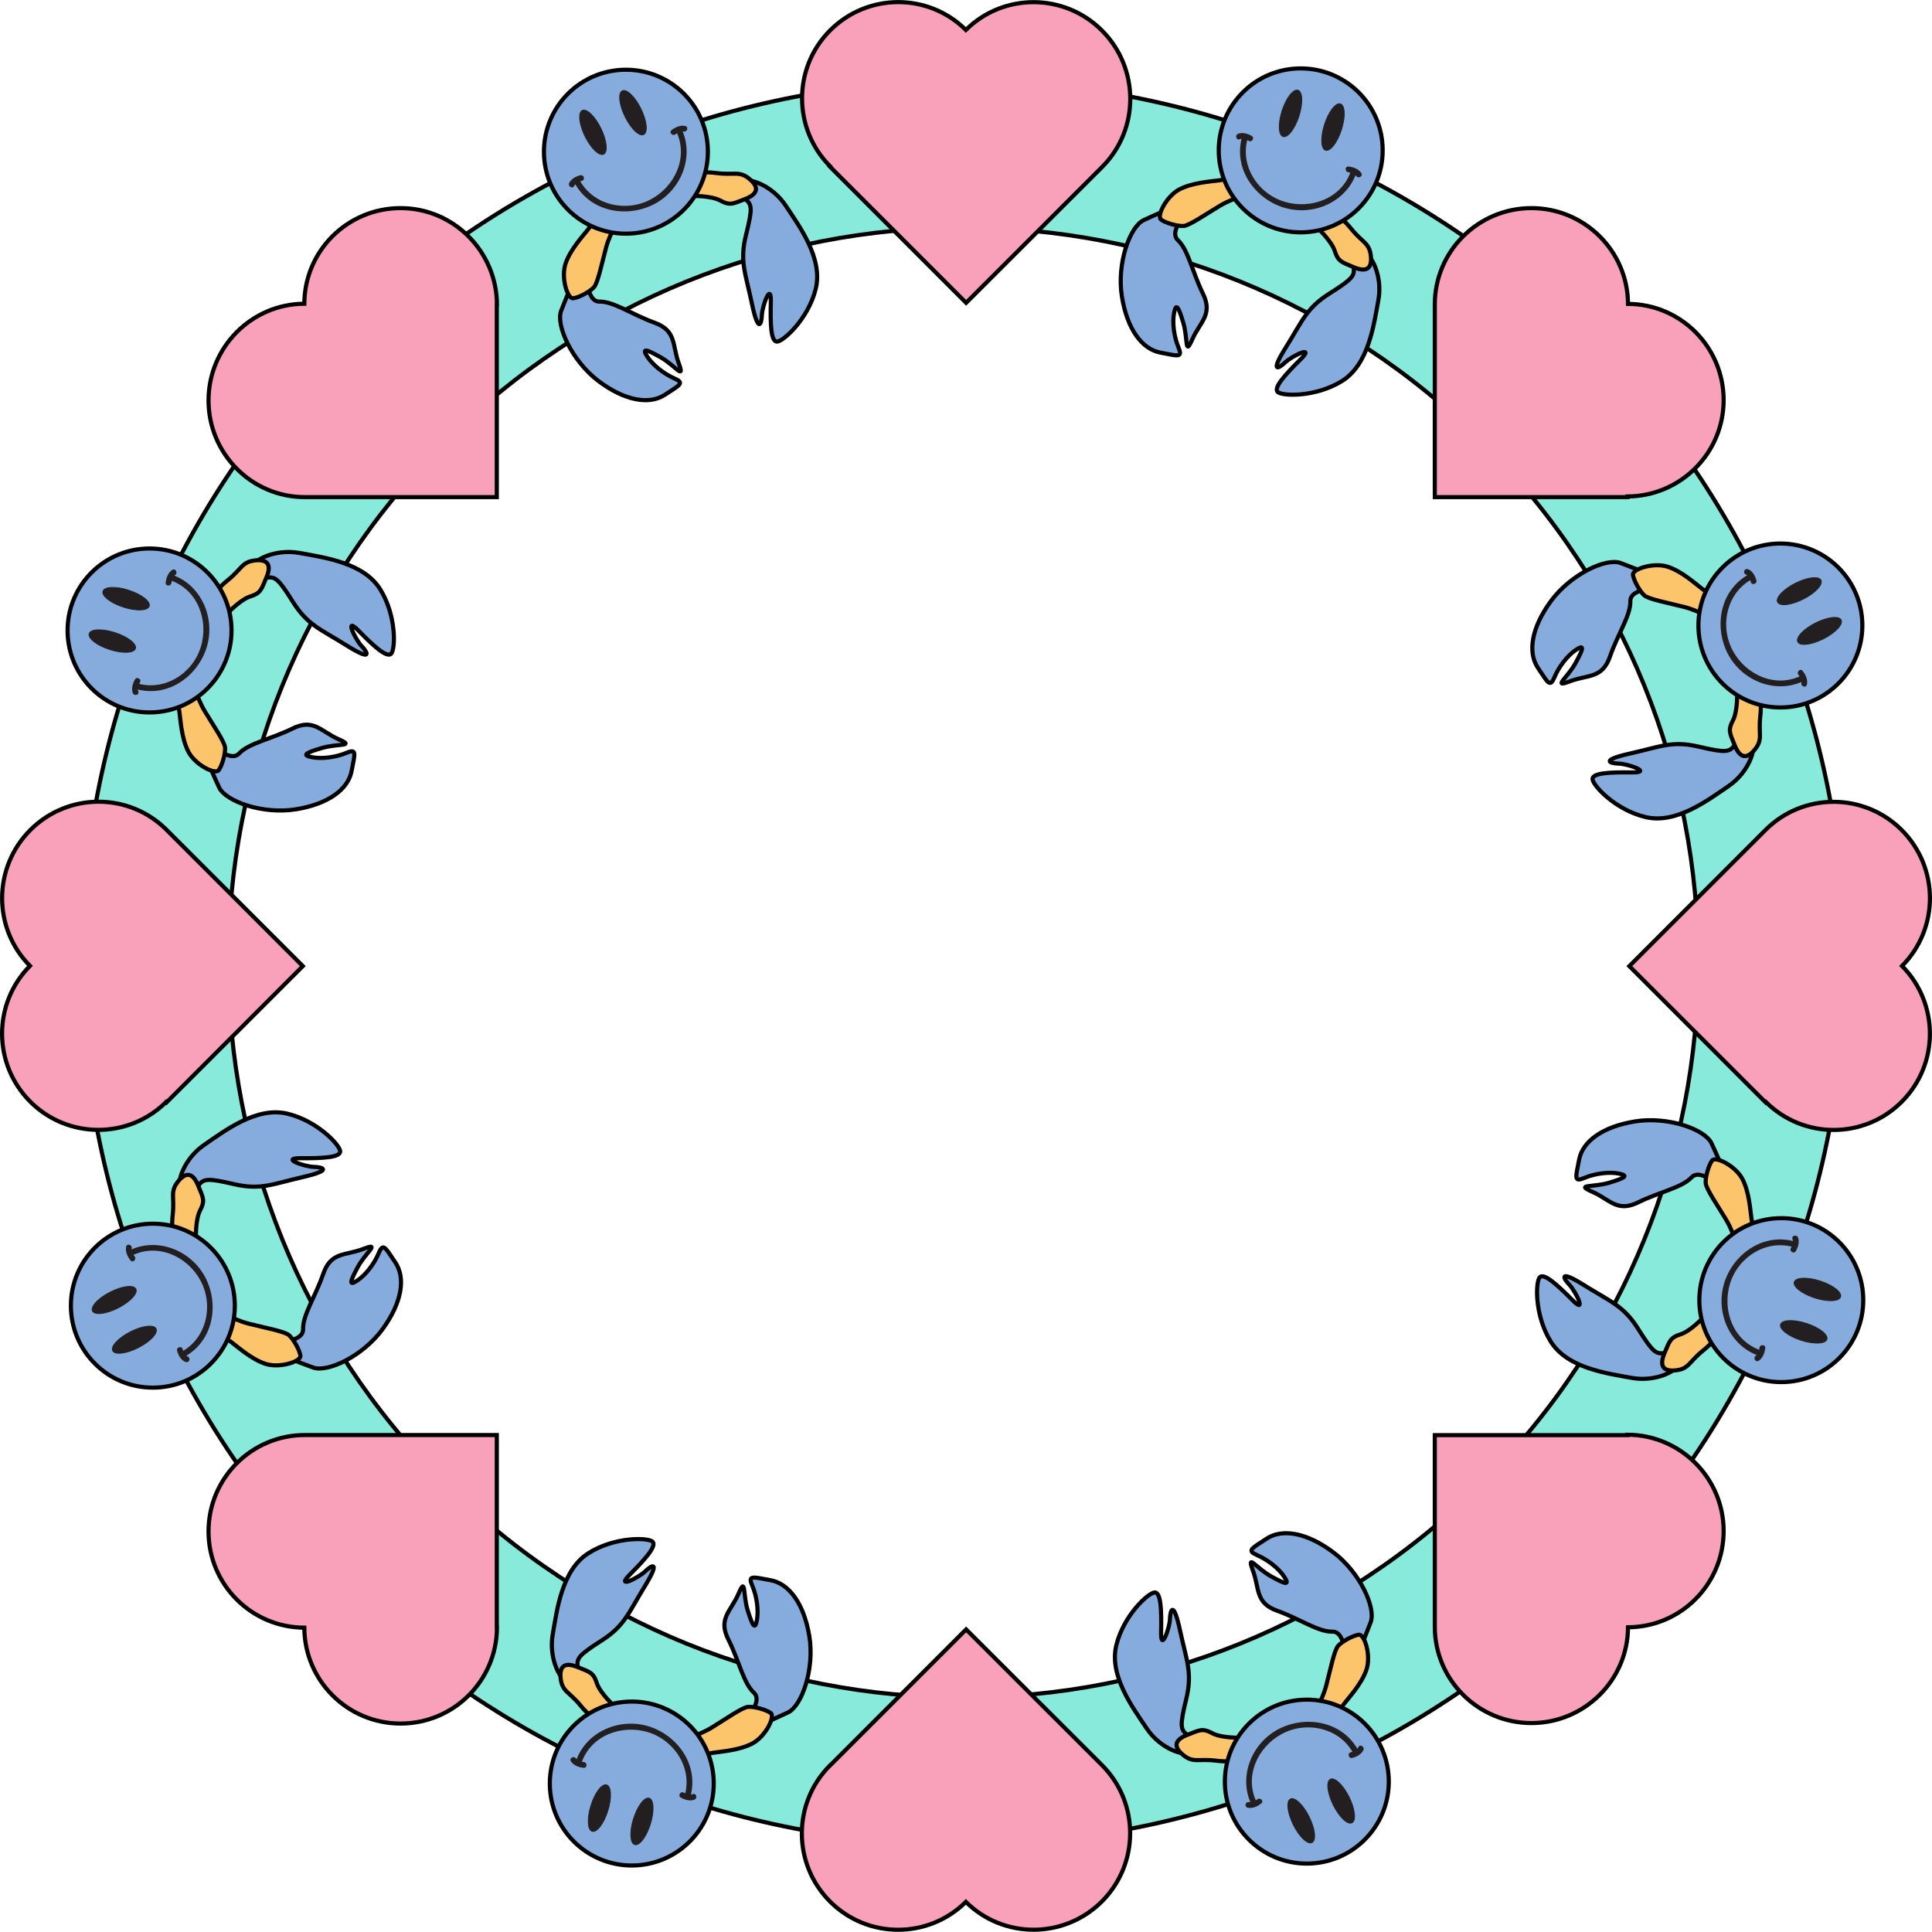 <?xml version="1.0" encoding="utf-8"?>
<!-- Generator: Adobe Illustrator 18.0.0, SVG Export Plug-In . SVG Version: 6.00 Build 0)  -->
<!DOCTYPE svg PUBLIC "-//W3C//DTD SVG 1.1//EN" "http://www.w3.org/Graphics/SVG/1.1/DTD/svg11.dtd">
<svg version="1.1" id="Layer_1" xmlns="http://www.w3.org/2000/svg" xmlns:xlink="http://www.w3.org/1999/xlink" x="0px" y="0px"
	 viewBox="0 0 2335.7 2335.5" enable-background="new 0 0 2335.7 2335.5" xml:space="preserve">
<path fill="#88EADB" stroke="#000000" stroke-width="5" stroke-miterlimit="10" d="M410.6,409.9c-416.4,416.4-416.4,1091.5,0,1507.9
	s1091.5,416.4,1507.9,0s416.4-1091.5,0-1507.9S827-6.5,410.6,409.9z M1792.9,1792c-347,347-909.6,347-1256.6,0s-347-909.6,0-1256.6
	s909.6-347,1256.6,0S2139.9,1445,1792.9,1792z"/>
<path fill="#F9A0BB" stroke="#000000" stroke-width="5" stroke-miterlimit="10" d="M484.3,251.6c-64.1,0-116.1,51.5-116.4,115.6
	c-64,0.3-115.8,52.8-115.8,116.9c0,64.3,52.1,116.9,116.4,116.9h232.1V368h0.2C600.4,304,548.4,251.6,484.3,251.6z"/>
<path fill="#F9A0BB" stroke="#000000" stroke-width="5" stroke-miterlimit="10" d="M2083.8,1850.9c0,64.1-51.6,116.1-115.6,116.4
	c-0.3,64-52.7,115.8-116.8,115.8c-64.3,0-116.8-52.1-116.8-116.4V1735h233v-0.5C2031.5,1734.8,2083.8,1786.8,2083.8,1850.9z"/>
<path fill="#F9A0BB" stroke="#000000" stroke-width="5" stroke-miterlimit="10" d="M2083.8,483.8c0-64.1-51.6-116.1-115.6-116.4
	c-0.3-64-52.7-115.8-116.8-115.8c-64.3,0-116.8,52.1-116.8,116.4v233h233v-0.8C2031.5,599.9,2083.8,547.9,2083.8,483.8z"/>
<path fill="#F9A0BB" stroke="#000000" stroke-width="5" stroke-miterlimit="10" d="M484.3,2083.7c-64.1,0-116.1-51.8-116.4-115.9
	c-64-0.3-115.8-52.3-115.8-116.4c0-64.3,52.1-116.5,116.4-116.5h232.1v233h0.2C600.4,2032,548.4,2083.7,484.3,2083.7z"/>
<path fill="#F9A0BB" stroke="#000000" stroke-width="5" stroke-miterlimit="10" d="M2299.1,1332c45.3-45.3,45.4-118.7,0.4-164.2
	c45.1-45.5,44.9-118.9-0.4-164.3c-45.5-45.5-119.2-45.5-164.7-0.1L1969.8,1168l164.8,164.8l0.4-0.4
	C2180.4,1377.4,2253.8,1377.3,2299.1,1332z"/>
<path fill="#F9A0BB" stroke="#000000" stroke-width="5" stroke-miterlimit="10" d="M36.6,1331.9c-45.3-45.3-45.5-118.7-0.4-164.2
	c-45.1-45.5-44.8-119,0.5-164.3c45.5-45.5,119.3-45.6,164.7-0.1L366.1,1168l-164.8,164.8l-0.5-0.5
	C155.4,1377.3,81.9,1377.2,36.6,1331.9z"/>
<path fill="#F9A0BB" stroke="#000000" stroke-width="5" stroke-miterlimit="10" d="M1003.5,2298.9c45.3,45.3,118.7,45.5,164.2,0.4
	c45.5,45.1,119,44.8,164.4-0.5c45.5-45.5,45.6-119.3,0.2-164.8L1168,1969.9l-164.8,164.8l-0.1-0.1
	C958.1,2180,958.1,2253.5,1003.5,2298.9z"/>
<path fill="#F9A0BB" stroke="#000000" stroke-width="5" stroke-miterlimit="10" d="M1003.6,36.7c45.3-45.3,118.6-45.6,164.1-0.5
	c45.5-45.1,119.2-44.7,164.5,0.7c45.5,45.5,45.7,119.4,0.3,164.9L1168,366.1l-164.8-164.8l0.3-0.3C958.4,155.7,958.3,82,1003.6,36.7
	z"/>
<g>
	<path fill="#85ACDD" stroke="#000000" stroke-width="5" stroke-miterlimit="10" d="M1411.2,251.5c-1.4,3.3-12.4,7-28.5,14.6
		c-16.9,8-32.7,52.7-26.4,92.2s24.2,63.6,46.2,67.9c22,4.3,27.5,6.5,22.2-6.2c-5.2-12.7-7.7-29.5-5.3-41.8
		c2.4-12.2,5.2-7.8,11.1,11.8c5.9,19.6,1.5,41.6,10.9,20.3c9.4-21.3,25.4-29.9,12.8-55.5s-17.6-52.8-30.2-64.5
		c-12.6-11.8,16-39,16-39"/>
	<path fill="#85ACDD" stroke="#000000" stroke-width="5" stroke-miterlimit="10" d="M1649.2,305.8c7.6,0.5,22.7,26.7,17.2,57
		s-11.9,77.8-43.9,97.8c-32.1,20-72.8,18.4-77.9,13.2c-5.1-5.2,9.3-21.1,27.7-39.3c18.4-18.2-10.4-4.1-18.4,3.5
		c-7.9,7.6-19.3,13.8,0.8-18.3s24.6-47.2,52.8-65s30.3-21.3,28.9-31.8s-4.2-21.6-4.2-21.6"/>
	<path fill="#FCC56B" stroke="#000000" stroke-width="5" stroke-miterlimit="10" d="M1576.1,262.8c6.1,0.9,33.1,26.5,37.4,40.2
		c4.3,13.6,8.6,13.8,23,20s22.5,2.7,20.8-13.5s-10.2-16-23.9-33.1c-13.7-17.1-51.9-48.3-51.9-48.3"/>
	<path fill="#FCC56B" stroke="#000000" stroke-width="5" stroke-miterlimit="10" d="M1513.4,234c0,0-20.8,4.2-38.3,14.6
		s-37.1,24.1-44.2,24.6s-21.7-3.5-27.3-7.8c-5.6-4.3,6.7-28.6,22.7-36.7s37.9-9.3,47.9-10.7c10-1.4,49.5-9.2,49.5-9.2"/>
</g>
<circle id="Face" fill="#85ACDD" stroke="#000000" stroke-width="5" stroke-miterlimit="10" cx="1572.5" cy="181.8" r="99.1"/>
<ellipse id="L_Eye" transform="matrix(0.952 0.307 -0.307 0.952 117.476 -472.337)" fill="#231F20" stroke="#231F20" stroke-miterlimit="10" cx="1559.7" cy="137.2" rx="10.7" ry="29.4"/>
<ellipse id="R_Eye" transform="matrix(0.952 0.307 -0.307 0.952 125.033 -487.28)" fill="#231F20" stroke="#231F20" stroke-miterlimit="10" cx="1611" cy="153.7" rx="10.7" ry="29.4"/>
<g id="Mouth">
	<path fill="#231F20" d="M1633.2,206.7c-11.2,33.4-48.8,47-80.9,37c-32.3-10.1-53.9-44.4-43.6-77.5c1.3-4.3-5.4-6.2-6.7-1.9
		c-11.4,36.8,12.3,73.3,47.1,85.7c35.9,12.8,78.5-4.5,90.9-41.5C1641.4,204.3,1634.6,202.4,1633.2,206.7L1633.2,206.7z"/>
</g>
<g id="L_Dimple">
	<path fill="#231F20" d="M1498.7,168.4c3.6-1.4,7.8,0.1,11,1.9c3.9,2.3,7.4-3.8,3.5-6c-4.7-2.7-11.1-4.7-16.4-2.6
		C1492.7,163.2,1494.5,170,1498.7,168.4L1498.7,168.4z"/>
</g>
<g id="R_Dimple">
	<path fill="#231F20" d="M1645.7,209.2c-3.4-5.1-9.7-7.3-15.5-7.9c-4.5-0.4-4.5,6.6,0,7c2.9,0.3,5.5,1.2,7.8,2.9
		c0.5,0.4,1,0.9,1.5,1.4c0.7,0.8-0.3-0.5,0.1,0.2C1642.2,216.5,1648.2,213,1645.7,209.2L1645.7,209.2z"/>
</g>
<g>
	<path fill="#85ACDD" stroke="#000000" stroke-width="5" stroke-miterlimit="10" d="M1989.5,690.6c-3.3,1.3-13.7-3.8-30.4-10
		c-17.6-6.4-60.4,13.8-84.1,46.1c-23.7,32.3-28.2,61.9-15.8,80.6c12.5,18.7,14.7,24.1,20.1,11.4c5.3-12.7,15.6-26.2,26-33.1
		c10.4-6.9,9.2-1.8-0.6,16.1s-28.5,30.3-6.8,22s39.1-2.9,48.5-30c9.3-27,25.1-49.6,24.6-66.8s39-16.1,39-16.1"/>
	<path fill="#85ACDD" stroke="#000000" stroke-width="5" stroke-miterlimit="10" d="M2118.3,898c5,5.7-3,34.9-28.5,52.3
		s-63.6,46.3-100.4,37.5c-36.8-8.7-64.3-38.8-64.1-46.1c0.1-7.3,21.5-8.2,47.4-7.9s-4.4-10.3-15.4-10.6c-11-0.3-23.4-4,13.6-12.3
		c37-8.3,50.9-15.8,83.3-8.1c32.5,7.6,36.4,6.5,42.9-1.8c6.5-8.3,12.4-18.2,12.4-18.2"/>
	<path fill="#FCC56B" stroke="#000000" stroke-width="5" stroke-miterlimit="10" d="M2097.5,815.8c3.7,4.9,4.4,42.2-2.3,54.8
		s-3.8,15.8,2,30.4c5.8,14.6,13.9,17.9,24.2,5.3c10.3-12.6,4.2-18.5,6.7-40.3c2.6-21.8-2.2-70.9-2.2-70.9"/>
	<path fill="#FCC56B" stroke="#000000" stroke-width="5" stroke-miterlimit="10" d="M2073.8,750.9c0,0-17.6-11.9-37.4-17
		c-19.8-5.1-43.2-9.4-48.5-14.1c-5.3-4.7-12.8-17.9-13.7-24.9s25-15.3,42.1-9.7c17.1,5.6,33.2,20.4,41.3,26.5
		c8.1,6.1,41.3,28.7,41.3,28.7"/>
</g>
<circle id="Face_1_" fill="#85ACDD" stroke="#000000" stroke-width="5" stroke-miterlimit="10" cx="2152.4" cy="756.2" r="99.1"/>
<ellipse id="L_Eye_1_" transform="matrix(0.451 0.892 -0.892 0.451 1832.698 -1548.476)" fill="#231F20" stroke="#231F20" stroke-miterlimit="10" cx="2175.3" cy="715.8" rx="10.7" ry="29.4"/>
<ellipse id="R_Eye_1_" transform="matrix(0.451 0.892 -0.892 0.451 1888.94 -1543.778)" fill="#231F20" stroke="#231F20" stroke-miterlimit="10" cx="2199.6" cy="763.8" rx="10.7" ry="29.4"/>
<g id="Mouth_1_">
	<path fill="#231F20" d="M2177.4,816.9c-31.1,15.3-66.8-1.1-82.5-30.2c-16.3-30.2-7.4-70.5,23.8-86.8c4-2.1,0.5-8.1-3.5-6
		c-35.2,18.3-43.8,62.7-26.4,96.4c17.1,33,58.1,49.5,92.1,32.8C2185,821,2181.5,814.9,2177.4,816.9L2177.4,816.9z"/>
</g>
<g id="L_Dimple_1_">
	<path fill="#231F20" d="M2110.2,694.3c1.3,0.6,1.4,0.8,2.4,1.7c2.1,2,3.3,4.7,4,7.6c1.1,4.4,7.9,2.5,6.8-1.9
		c-1.3-5.1-4.5-11.1-9.6-13.4c-1.7-0.8-3.8-0.5-4.8,1.3C2108,691.1,2108.4,693.5,2110.2,694.3L2110.2,694.3z"/>
</g>
<g id="R_Dimple_1_">
	<path fill="#231F20" d="M2184.5,827.6c1.3-6-1.6-12-5.3-16.6c-2.8-3.5-7.8,1.5-4.9,4.9c1.7,2,3.1,4.6,3.4,7.2
		c0.1,0.7,0.1,1.5,0.1,2.2c0,1.2,0.1-0.2,0,0.3C2176.9,830.1,2183.6,832,2184.5,827.6L2184.5,827.6z"/>
</g>
<g>
	<path fill="#85ACDD" stroke="#000000" stroke-width="5" stroke-miterlimit="10" d="M2083.8,1410.6c-3.3-1.4-7-12.4-14.7-28.5
		c-8-16.9-52.7-32.7-92.2-26.4c-39.5,6.3-63.6,24.2-67.8,46.2c-4.3,22-6.5,27.5,6.2,22.2c12.7-5.3,29.5-7.7,41.8-5.3
		c12.2,2.4,7.8,5.2-11.8,11.1c-19.6,5.9-41.6,1.5-20.3,10.9c21.3,9.3,29.9,25.4,55.5,12.8c25.6-12.6,52.7-17.6,64.5-30.2
		c11.7-12.6,39,15.9,39,15.9"/>
	<path fill="#85ACDD" stroke="#000000" stroke-width="5" stroke-miterlimit="10" d="M2029.6,1648.6c-0.5,7.6-26.7,22.7-57,17.2
		s-77.8-11.8-97.8-43.9c-20-32.1-18.4-72.8-13.2-77.9c5.2-5.1,21.1,9.3,39.3,27.7c18.2,18.4,4.1-10.4-3.5-18.4
		c-7.6-7.9-13.8-19.3,18.3,0.8c32.2,20.1,47.3,24.6,65,52.8c17.7,28.3,21.3,30.2,31.8,28.9c10.5-1.4,21.6-4.2,21.6-4.2"/>
	<path fill="#FCC56B" stroke="#000000" stroke-width="5" stroke-miterlimit="10" d="M2072.5,1575.5c-0.9,6.1-26.5,33.1-40.2,37.4
		c-13.6,4.3-13.8,8.6-20,23c-6.1,14.4-2.7,22.5,13.5,20.8c16.2-1.7,16-10.2,33.1-23.9c17.1-13.7,48.3-52,48.3-52"/>
	<path fill="#FCC56B" stroke="#000000" stroke-width="5" stroke-miterlimit="10" d="M2101.4,1512.7c0,0-4.2-20.8-14.7-38.3
		c-10.5-17.5-24.1-37.1-24.6-44.1c-0.5-7,3.5-21.7,7.8-27.3s28.6,6.7,36.8,22.7c8.2,16,9.3,37.9,10.8,47.9c1.4,10,9.2,49.5,9.2,49.5
		"/>
</g>
<circle id="Face_2_" fill="#85ACDD" stroke="#000000" stroke-width="5" stroke-miterlimit="10" cx="2153.5" cy="1571.8" r="99.1"/>
<ellipse id="L_Eye_2_" transform="matrix(-0.307 0.952 -0.952 -0.307 4356.216 -55.2)" fill="#231F20" stroke="#231F20" stroke-miterlimit="10" cx="2198.2" cy="1559" rx="10.7" ry="29.4"/>
<ellipse id="R_Eye_2_" transform="matrix(-0.307 0.952 -0.952 -0.307 4383.434 27.517)" fill="#231F20" stroke="#231F20" stroke-miterlimit="10" cx="2181.7" cy="1610.3" rx="10.7" ry="29.4"/>
<g id="Mouth_3_">
	<path fill="#231F20" d="M2128.7,1632.5c-33.4-11.2-47.1-48.7-37.1-80.9c10-32.3,44.4-53.9,77.5-43.6c4.3,1.3,6.2-5.4,1.9-6.7
		c-36.8-11.4-73.3,12.3-85.6,47.1c-12.7,36,4.5,78.5,41.5,90.9C2131.1,1640.7,2133,1633.9,2128.7,1632.5L2128.7,1632.5z"/>
</g>
<g id="L_Dimple_3_">
	<path fill="#231F20" d="M2167,1498c1.4,3.6-0.1,7.8-1.9,11c-2.3,3.9,3.8,7.4,6,3.5c2.7-4.7,4.7-11.1,2.6-16.4
		C2172.1,1492,2165.4,1493.8,2167,1498L2167,1498z"/>
</g>
<g id="R_Dimple_3_">
	<path fill="#231F20" d="M2126.2,1645.1c5.1-3.4,7.3-9.7,7.9-15.5c0.4-4.5-6.6-4.5-7,0c-0.3,2.9-1.2,5.5-2.8,7.8
		c-0.4,0.5-0.9,1-1.4,1.5c-0.8,0.7,0.5-0.3-0.2,0.1C2118.9,1641.5,2122.4,1647.5,2126.2,1645.1L2126.2,1645.1z"/>
</g>
<g>
	<path fill="#85ACDD" stroke="#000000" stroke-width="5" stroke-miterlimit="10" d="M1646.9,1991.5c-1.3-3.3,4-13.7,10.2-30.4
		c6.6-17.5-13.3-60.6-45.3-84.5s-61.6-28.8-80.4-16.5c-18.8,12.3-24.2,14.5-11.6,20c12.6,5.5,26.1,15.8,32.9,26.3
		c6.8,10.4,1.7,9.2-16.1-0.7s-30-28.7-21.9-7s2.6,39.2,29.5,48.7c26.9,9.6,49.4,25.6,66.6,25.2c17.2-0.4,15.8,39.1,15.8,39.1"/>
	<path fill="#85ACDD" stroke="#000000" stroke-width="5" stroke-miterlimit="10" d="M1438.4,2118.5c-5.8,5-34.9-3.3-52.1-28.9
		c-17.2-25.6-45.7-64-36.7-100.7c9.1-36.7,39.3-63.9,46.6-63.7c7.3,0.2,8.1,21.6,7.5,47.5s10.4-4.3,10.7-15.3
		c0.4-11,4.2-23.4,12.2,13.7s15.3,51,7.4,83.4c-7.9,32.4-6.8,36.4,1.4,42.9c8.3,6.5,18.1,12.5,18.1,12.5"/>
	<path fill="#FCC56B" stroke="#000000" stroke-width="5" stroke-miterlimit="10" d="M1520.8,2098.4c-5,3.6-42.2,4-54.8-2.8
		c-12.6-6.8-15.8-3.9-30.4,1.7c-14.6,5.6-18,13.7-5.5,24.2c12.6,10.4,18.5,4.3,40.2,7.1s70.9-1.6,70.9-1.6"/>
	<path fill="#FCC56B" stroke="#000000" stroke-width="5" stroke-miterlimit="10" d="M1585.9,2075.4c0,0,12-17.5,17.3-37.2
		c5.2-19.7,9.8-43.1,14.5-48.4c4.7-5.3,18-12.6,25-13.5c7-0.9,15.1,25.1,9.3,42.2s-20.7,33.1-26.9,41.1s-29.1,41.1-29.1,41.1"/>
</g>
<circle id="Face_3_" fill="#85ACDD" stroke="#000000" stroke-width="5" stroke-miterlimit="10" cx="1579.9" cy="2153.9" r="99.1"/>
<ellipse id="L_Eye_3_" transform="matrix(-0.896 0.443 -0.443 -0.896 4037.576 3410.286)" fill="#231F20" stroke="#231F20" stroke-miterlimit="10" cx="1620.2" cy="2177.1" rx="10.7" ry="29.4"/>
<ellipse id="R_Eye_3_" transform="matrix(-0.896 0.443 -0.443 -0.896 3956.596 3476.976)" fill="#231F20" stroke="#231F20" stroke-miterlimit="10" cx="1571.9" cy="2201" rx="10.7" ry="29.4"/>
<g id="Mouth_5_">
	<path fill="#231F20" d="M1519,2178.3c-15-31.3,1.8-66.7,31-82.2c30.3-16.1,70.6-6.8,86.6,24.6c2,4,8.1,0.5,6-3.5
		c-18-35.4-62.3-44.3-96.1-27.2c-33.2,16.8-49.9,57.7-33.5,91.8C1514.9,2185.9,1520.9,2182.4,1519,2178.3L1519,2178.3z"/>
</g>
<g id="L_Dimple_5_">
	<path fill="#231F20" d="M1642.2,2112.2c-0.6,1.3-0.8,1.4-1.7,2.4c-2.1,2.1-4.8,3.3-7.6,3.9c-4.4,1.1-2.5,7.8,1.9,6.8
		c5.2-1.3,11.1-4.4,13.5-9.5C1650.1,2111.6,1644.1,2108.1,1642.2,2112.2L1642.2,2112.2z"/>
</g>
<g id="R_Dimple_5_">
	<path fill="#231F20" d="M1508.3,2185.4c6,1.3,12-1.5,16.6-5.2c3.5-2.8-1.5-7.7-4.9-4.9c-2.1,1.6-4.6,3-7.3,3.3
		c-0.7,0.1-1.5,0.1-2.2,0.1c-1.2,0,0.2,0.1-0.3,0C1505.7,2177.6,1503.9,2184.4,1508.3,2185.4L1508.3,2185.4z"/>
</g>
<g>
	<path fill="#85ACDD" stroke="#000000" stroke-width="5" stroke-miterlimit="10" d="M924.4,2085.1c1.4-3.3,12.3-7.2,28.4-14.9
		c16.8-8.1,32.2-53,25.6-92.4c-6.6-39.5-24.7-63.4-46.8-67.4c-22.1-4.1-27.5-6.2-22.2,6.4c5.4,12.7,7.9,29.5,5.7,41.7
		c-2.3,12.3-5.1,7.8-11.2-11.7c-6-19.5-1.9-41.5-11-20.2c-9.2,21.4-25.2,30.1-12.3,55.6c12.9,25.5,18.1,52.6,30.8,64.2
		s-15.6,39.2-15.6,39.2"/>
	<path fill="#85ACDD" stroke="#000000" stroke-width="5" stroke-miterlimit="10" d="M685.9,2032.9c-7.6-0.4-22.9-26.5-17.7-56.9
		s11.2-77.9,43.1-98.2c31.9-20.3,72.6-19.1,77.7-13.9c5.1,5.2-9.1,21.2-27.4,39.5c-18.3,18.3,10.5,4,18.3-3.6
		c7.9-7.7,19.2-14-0.6,18.3c-19.8,32.3-24.1,47.5-52.2,65.4s-30.1,21.6-28.6,32c1.5,10.4,4.4,21.6,4.4,21.6"/>
	<path fill="#FCC56B" stroke="#000000" stroke-width="5" stroke-miterlimit="10" d="M759.4,2075.2c-6.1-0.8-33.3-26.2-37.7-39.9
		s-8.7-13.8-23.2-19.8c-14.5-6-22.5-2.5-20.7,13.7c1.9,16.2,10.4,15.9,24.2,32.9c13.8,17,52.4,47.8,52.4,47.8"/>
	<path fill="#FCC56B" stroke="#000000" stroke-width="5" stroke-miterlimit="10" d="M822.3,2103.5c0,0,20.8-4.3,38.2-15
		c17.4-10.6,36.9-24.4,43.9-25c7-0.6,21.7,3.3,27.4,7.5c5.7,4.2-6.4,28.6-22.4,36.9s-37.8,9.6-47.8,11.2c-10,1.5-49.4,9.6-49.4,9.6"
		/>
</g>
<circle id="Face_4_" fill="#85ACDD" stroke="#000000" stroke-width="5" stroke-miterlimit="10" cx="763.8" cy="2156.2" r="99.1"/>
<ellipse id="L_Eye_4_" transform="matrix(-0.954 -0.298 0.298 -0.954 861.404 4533.083)" fill="#231F20" stroke="#231F20" stroke-miterlimit="10" cx="776.9" cy="2200.8" rx="10.7" ry="29.4"/>
<ellipse id="R_Eye_4_" transform="matrix(-0.954 -0.298 0.298 -0.954 765.726 4486.31)" fill="#231F20" stroke="#231F20" stroke-miterlimit="10" cx="725.5" cy="2184.7" rx="10.7" ry="29.4"/>
<g id="Mouth_7_">
	<path fill="#231F20" d="M702.8,2131.9c10.9-33.5,48.3-47.5,80.5-37.8c32.3,9.8,54.3,43.9,44.3,77.1c-1.3,4.3,5.5,6.2,6.7,1.9
		c11.1-36.9-12.9-73.2-47.8-85.3c-36-12.4-78.5,5.1-90.5,42.2C694.6,2134.3,701.4,2136.2,702.8,2131.9L702.8,2131.9z"/>
</g>
<g id="L_Dimple_7_">
	<path fill="#231F20" d="M837.6,2169c-3.6,1.4-7.8,0-11-1.8c-3.9-2.2-7.5,3.8-3.5,6c4.7,2.7,11.1,4.6,16.4,2.5
		C843.7,2174.1,841.8,2167.4,837.6,2169L837.6,2169z"/>
</g>
<g id="R_Dimple_7_">
	<path fill="#231F20" d="M690.2,2129.4c3.4,5.1,9.7,7.3,15.5,7.8c4.5,0.4,4.5-6.6,0-7c-2.9-0.2-5.5-1.1-7.9-2.8
		c-0.5-0.3-1-0.9-1.5-1.4c-0.1-0.2-0.3-0.3-0.4-0.5c0.7,0.8,0.4,0.6,0.3,0.3C693.8,2122.2,687.7,2125.7,690.2,2129.4L690.2,2129.4z"
		/>
</g>
<g>
	<path fill="#85ACDD" stroke="#000000" stroke-width="5" stroke-miterlimit="10" d="M348,1643.5c3.3-1.3,13.7,3.8,30.5,9.8
		c17.6,6.4,60.4-14,84-46.4c23.6-32.3,28-62,15.5-80.6c-12.5-18.6-14.8-24-20.1-11.4c-5.3,12.7-15.5,26.3-25.9,33.2
		c-10.3,6.9-9.2,1.8,0.5-16.2c9.7-18,28.4-30.4,6.7-22c-21.7,8.4-39.1,3.1-48.4,30.1c-9.2,27-24.9,49.7-24.4,66.9
		c0.6,17.2-38.9,16.3-38.9,16.3"/>
	<path fill="#85ACDD" stroke="#000000" stroke-width="5" stroke-miterlimit="10" d="M218.4,1436.6c-5-5.7,2.9-34.9,28.3-52.4
		c25.4-17.5,63.5-46.5,100.3-37.9c36.8,8.6,64.4,38.5,64.3,45.8c-0.1,7.3-21.5,8.3-47.4,8.1s4.4,10.3,15.4,10.5
		c11,0.3,23.4,3.9-13.5,12.4s-50.8,16-83.3,8.4s-36.4-6.4-42.9,2c-6.4,8.4-12.3,18.2-12.3,18.2"/>
	<path fill="#FCC56B" stroke="#000000" stroke-width="5" stroke-miterlimit="10" d="M239.6,1518.7c-3.7-4.9-4.6-42.2,2.1-54.9
		s3.8-15.8-2.1-30.4c-5.8-14.5-14-17.9-24.2-5.2c-10.3,12.7-4.1,18.5-6.6,40.3c-2.5,21.8,2.5,70.9,2.5,70.9"/>
	<path fill="#FCC56B" stroke="#000000" stroke-width="5" stroke-miterlimit="10" d="M263.4,1583.5c0,0,17.7,11.8,37.4,16.8
		c19.8,5,43.3,9.3,48.6,13.9c5.3,4.6,12.8,17.8,13.8,24.8c0.9,7-25,15.4-42.1,9.9c-17.1-5.6-33.3-20.3-41.4-26.3
		c-8.1-6.1-41.5-28.6-41.5-28.6"/>
</g>
<circle id="Face_5_" fill="#85ACDD" stroke="#000000" stroke-width="5" stroke-miterlimit="10" cx="184.8" cy="1578.5" r="99.1"/>
<ellipse id="L_Eye_5_" transform="matrix(-0.454 -0.891 0.891 -0.454 -1206.481 2499.11)" fill="#231F20" stroke="#231F20" stroke-miterlimit="10" cx="162.1" cy="1619" rx="10.7" ry="29.4"/>
<ellipse id="R_Eye_5_" transform="matrix(-0.454 -0.891 0.891 -0.454 -1199.332 2407.518)" fill="#231F20" stroke="#231F20" stroke-miterlimit="10" cx="137.6" cy="1571.1" rx="10.7" ry="29.4"/>
<g id="Mouth_9_">
	<path fill="#231F20" d="M159.6,1517.9c31.1-15.4,66.8,0.9,82.6,29.9c16.5,30.1,7.7,70.5-23.5,86.9c-4,2.1-0.5,8.1,3.5,6
		c35.1-18.4,43.6-62.8,26-96.4c-17.2-32.9-58.3-49.3-92.2-32.4C152,1513.9,155.5,1519.9,159.6,1517.9L159.6,1517.9z"/>
</g>
<g id="L_Dimple_9_">
	<path fill="#231F20" d="M227.3,1640.2c-0.3-0.1-0.6-0.3-0.8-0.4c-0.9-0.6-0.7-0.5-1.6-1.2c-2.1-2-3.3-4.7-4.1-7.5
		c-1.1-4.4-7.9-2.5-6.7,1.9c1.3,5.1,4.5,11.1,9.7,13.4c1.7,0.8,3.7,0.5,4.8-1.3C229.5,1643.5,229.1,1641,227.3,1640.2L227.3,1640.2z
		"/>
</g>
<g id="R_Dimple_9_">
	<path fill="#231F20" d="M152.5,1507.2c-1.2,6,1.6,12,5.3,16.6c2.9,3.5,7.8-1.5,4.9-4.9c-1.8-2.3-3-4.7-3.5-7.6
		c-0.1-0.6-0.1-1.2,0-1.8c0-1.2-0.1,0.2,0-0.3C160.1,1504.7,153.4,1502.8,152.5,1507.2L152.5,1507.2z"/>
</g>
<g>
	<path fill="#85ACDD" stroke="#000000" stroke-width="5" stroke-miterlimit="10" d="M250.3,923.5c3.3,1.4,7,12.4,14.6,28.5
		c8,16.9,52.6,32.7,92.2,26.5s63.6-24.1,67.9-46.1s6.5-27.5-6.2-22.2s-29.6,7.6-41.8,5.2s-7.8-5.2,11.8-11
		c19.6-5.9,41.6-1.5,20.3-10.8c-21.3-9.4-29.9-25.5-55.5-12.8s-52.8,17.5-64.5,30.1s-39-16-39-16"/>
	<path fill="#85ACDD" stroke="#000000" stroke-width="5" stroke-miterlimit="10" d="M304.9,685.6c0.5-7.6,26.7-22.6,57.1-17.1
		c30.3,5.5,77.8,11.9,97.7,44s18.4,72.8,13.1,77.9c-5.2,5.1-21.1-9.3-39.2-27.8c-18.1-18.5-4.1,10.4,3.5,18.4
		c7.6,7.9,13.8,19.3-18.3-0.8s-47.2-24.6-64.9-52.9c-17.7-28.3-21.3-30.3-31.7-28.9c-10.5,1.4-21.6,4.2-21.6,4.2"/>
	<path fill="#FCC56B" stroke="#000000" stroke-width="5" stroke-miterlimit="10" d="M261.8,758.6c0.9-6.1,26.6-33.1,40.2-37.3
		c13.7-4.3,13.8-8.6,20-23c6.2-14.4,2.7-22.5-13.5-20.8s-16,10.2-33.1,23.9c-17.1,13.6-48.3,51.9-48.3,51.9"/>
	<path fill="#FCC56B" stroke="#000000" stroke-width="5" stroke-miterlimit="10" d="M232.9,821.3c0,0,4.1,20.9,14.6,38.4
		c10.5,17.5,24.1,37.1,24.6,44.2c0.5,7-3.5,21.7-7.8,27.3s-28.6-6.7-36.7-22.7c-8.2-16-9.3-37.9-10.7-47.9
		c-1.4-10-9.1-49.5-9.1-49.5"/>
</g>
<circle id="Face_6_" fill="#85ACDD" stroke="#000000" stroke-width="5" stroke-miterlimit="10" cx="180.8" cy="762.2" r="99.1"/>
<ellipse id="L_Eye_6_" transform="matrix(0.308 -0.951 0.951 0.308 -643.073 665.788)" fill="#231F20" stroke="#231F20" stroke-miterlimit="10" cx="136.1" cy="774.9" rx="10.7" ry="29.4"/>
<ellipse id="R_Eye_6_" transform="matrix(0.308 -0.951 0.951 0.308 -582.833 646.097)" fill="#231F20" stroke="#231F20" stroke-miterlimit="10" cx="152.7" cy="723.7" rx="10.7" ry="29.4"/>
<g id="Mouth_11_">
	<path fill="#231F20" d="M205.7,701.5c33.4,11.2,47,48.8,37,80.9c-10.1,32.3-44.4,53.8-77.6,43.5c-4.3-1.3-6.2,5.4-1.9,6.7
		c36.8,11.5,73.3-12.2,85.7-47c12.8-35.9-4.4-78.5-41.4-90.9C203.3,693.3,201.4,700.1,205.7,701.5L205.7,701.5z"/>
</g>
<g id="L_Dimple_11_">
	<path fill="#231F20" d="M167.2,835.9c-1.4-3.6,0.1-7.8,2-11c2.3-3.9-3.8-7.4-6-3.5c-2.7,4.7-4.7,11.1-2.7,16.4
		C162.1,842,168.8,840.2,167.2,835.9L167.2,835.9z"/>
</g>
<g id="R_Dimple_11_">
	<path fill="#231F20" d="M208.2,689c-5.1,3.4-7.3,9.7-7.9,15.5c-0.4,4.5,6.6,4.5,7,0c0.3-2.9,1.2-5.5,2.9-7.8c0.4-0.5,0.9-1,1.4-1.5
		c0.8-0.7-0.5,0.3,0.2-0.1C215.5,692.6,212,686.5,208.2,689L208.2,689z"/>
</g>
<g>
	<path fill="#85ACDD" stroke="#000000" stroke-width="5" stroke-miterlimit="10" d="M688.8,345.4c1.3,3.3-4,13.6-10.4,30.3
		c-6.7,17.5,13,60.6,44.9,84.8c31.9,24.1,61.5,29.1,80.3,16.9c18.8-12.2,24.3-14.4,11.7-19.9c-12.6-5.5-26-16-32.8-26.4
		c-6.8-10.5-1.7-9.2,16.1,0.8c17.8,10,29.9,28.9,21.9,7.1c-8-21.8-2.4-39.2-29.3-48.9s-49.3-25.8-66.5-25.5
		c-17.2,0.3-15.6-39.2-15.6-39.2"/>
	<path fill="#85ACDD" stroke="#000000" stroke-width="5" stroke-miterlimit="10" d="M898,219.4c5.8-4.9,34.8,3.5,51.9,29.2
		s45.4,64.3,36.2,100.9c-9.2,36.7-39.7,63.7-46.9,63.5c-7.3-0.2-8-21.6-7.3-47.5c0.7-25.9-10.4,4.3-10.8,15.2
		c-0.4,11-4.3,23.4-12.1-13.8c-7.8-37.1-15.1-51.1-7-83.4s7-36.3-1.2-42.9c-8.2-6.6-18-12.6-18-12.6"/>
	<path fill="#FCC56B" stroke="#000000" stroke-width="5" stroke-miterlimit="10" d="M815.5,239.2c5-3.6,42.2-3.8,54.8,3
		c12.6,6.9,15.8,4,30.4-1.5c14.6-5.6,18.1-13.7,5.6-24.2c-12.5-10.5-18.5-4.4-40.2-7.3s-70.9,1.2-70.9,1.2"/>
	<path fill="#FCC56B" stroke="#000000" stroke-width="5" stroke-miterlimit="10" d="M750.3,261.9c0,0-12.1,17.5-17.5,37.1
		c-5.3,19.7-10,43.1-14.8,48.3c-4.7,5.2-18,12.5-25.1,13.3c-7,0.8-15-25.2-9.1-42.2c5.9-17,20.8-33,27.1-41c6.2-8,29.3-41,29.3-41"
		/>
</g>
<circle id="Face_7_" fill="#85ACDD" stroke="#000000" stroke-width="5" stroke-miterlimit="10" cx="756.7" cy="183.4" r="99.1"/>
<ellipse id="L_Eye_7_" transform="matrix(0.899 -0.439 0.439 0.899 2.472 330.668)" fill="#231F20" stroke="#231F20" stroke-miterlimit="10" cx="716.5" cy="160" rx="10.7" ry="29.4"/>
<ellipse id="R_Eye_7_" transform="matrix(0.899 -0.439 0.439 0.899 17.757 349.511)" fill="#231F20" stroke="#231F20" stroke-miterlimit="10" cx="764.9" cy="136.3" rx="10.7" ry="29.4"/>
<g id="Mouth_13_">
	<path fill="#231F20" d="M817.7,159.2c14.9,31.3-2.1,66.7-31.4,82.1c-30.4,15.9-70.6,6.4-86.4-25.1c-2-4-8.1-0.5-6,3.5
		c17.8,35.5,62.1,44.6,96,27.6c33.2-16.6,50.2-57.4,34-91.7C821.8,151.6,815.8,155.2,817.7,159.2L817.7,159.2z"/>
</g>
<g id="L_Dimple_13_">
	<path fill="#231F20" d="M694.2,224.8c0.6-1.3,0.8-1.4,1.7-2.3c2.1-2.1,4.8-3.2,7.6-3.9c4.4-1.1,2.5-7.8-1.9-6.7
		c-5.2,1.2-11.2,4.4-13.6,9.5C686.3,225.3,692.3,228.8,694.2,224.8L694.2,224.8z"/>
</g>
<g id="R_Dimple_13_">
	<path fill="#231F20" d="M828.4,152.3c-6-1.3-12,1.5-16.6,5.1c-3.5,2.8,1.4,7.7,4.9,4.9c2.1-1.6,4.6-3,7.3-3.3
		c0.7-0.1,1.5-0.1,2.2-0.1c1.2,0.1-0.2-0.1,0.3,0C830.9,160,832.8,153.2,828.4,152.3L828.4,152.3z"/>
</g>
</svg>
